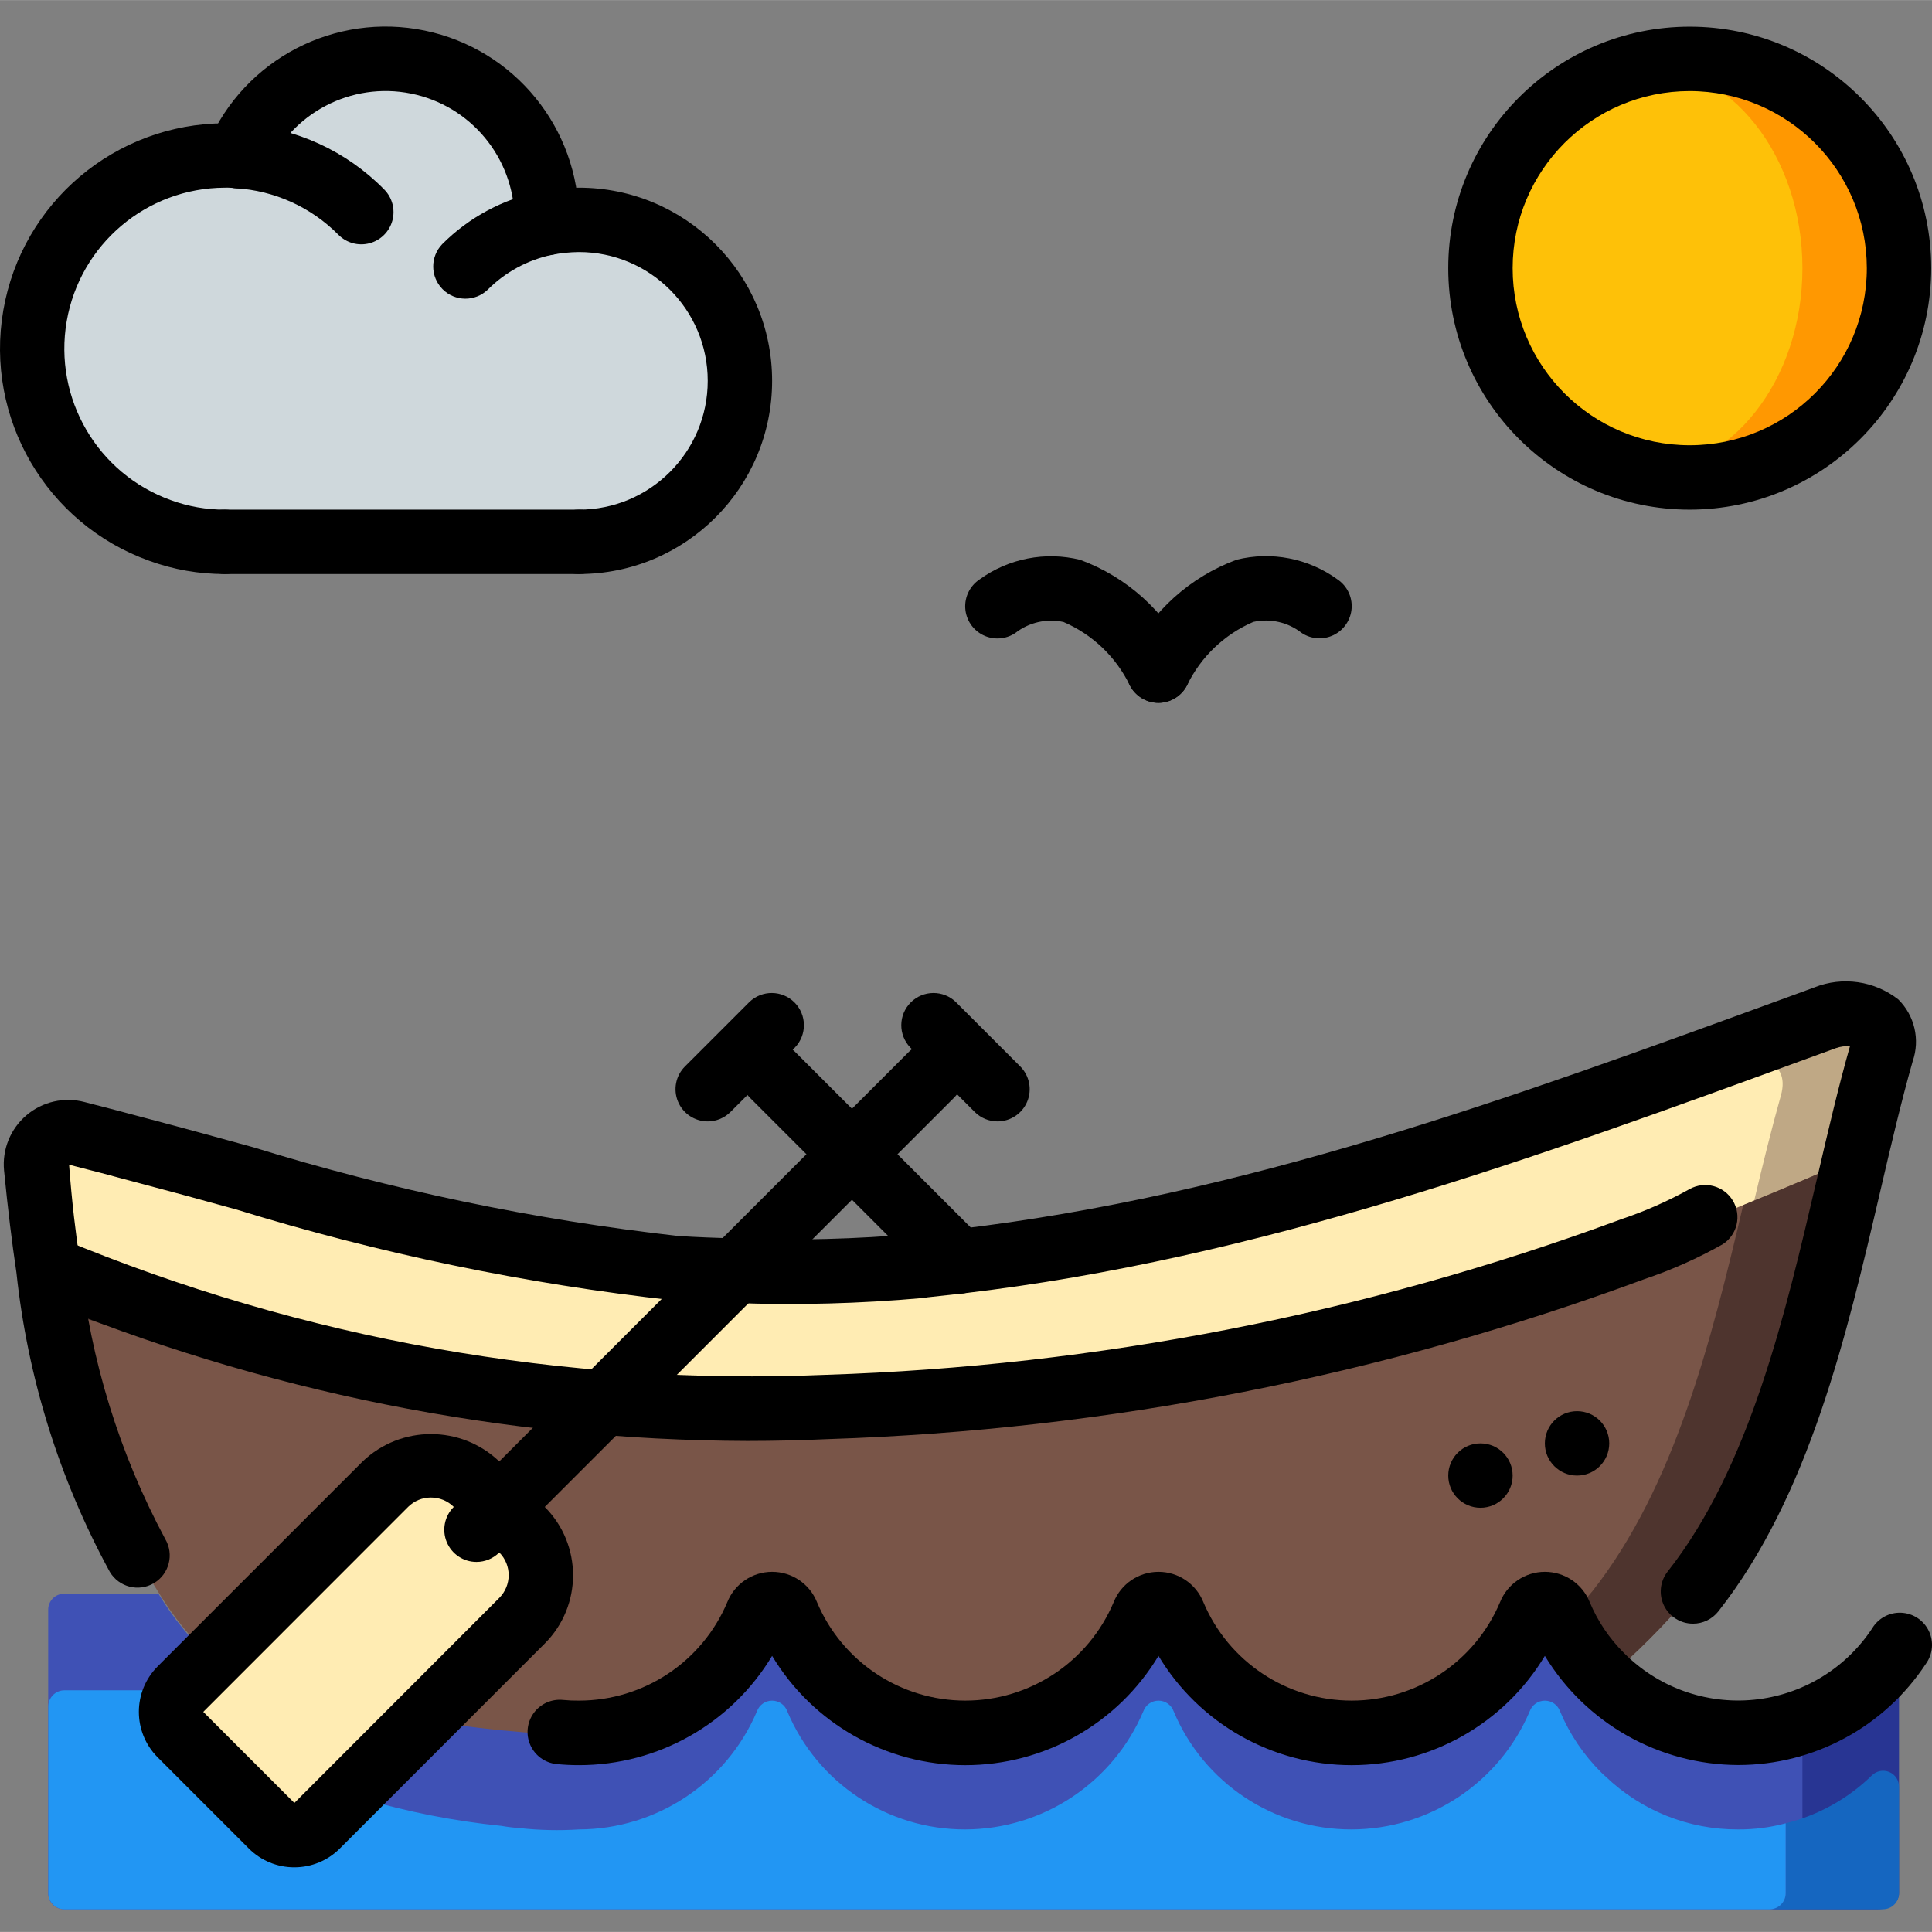 <svg height="512pt" viewBox="0 -7 512.04 512" width="512pt" xmlns="http://www.w3.org/2000/svg"><rect x="0" y="-7" width="512.04" height="512" fill="#808080" stroke="none"/><path d="m483.758 262.707c-9.129 3.328-18.176 6.656-27.219 9.898-66.051 23.98-131.844 46.422-202.328 54.699l-9.301 1.023c-.426.086-.77.086-1.195.172-16.227 1.449-32.527 1.879-48.809 1.281-5.293-.172-10.582-.344-15.871-.684-48.387-3.84-95.148-19.031-141.91-31.316-5.633-1.535-11.266-2.988-16.898-4.438-2.691-.711-5.562-.059-7.688 1.742-2.125 1.805-3.238 4.527-2.977 7.301.254 2.219.426 4.523.766 6.828.684 6.484 1.453 13.141 2.477 19.883 65.449 26.793 138.41 58.113 209.406 54.953 65.465-2.246 130.281-13.766 192.512-34.219 0-.082 0-.082.086-.082 6.914-2.305 13.824-4.781 20.738-7.34 5.715-2.047 40.531-35.586 56.062-42.582 2.305-9.727 4.609-19.113 7.082-27.902 2.902-10.156-8.105-11.605-14.934-9.219zm0 0" fill="#ffecb3"/><path d="m498.691 271.926c-2.473 8.789-4.777 18.176-7.082 27.902-15.531 6.996-50.348 40.535-56.062 42.582-6.914 2.559-13.824 5.035-20.738 7.34 12.117-9.645 37.461-32.77 50.09-38.488 2.305-9.727 4.609-19.113 7.086-27.902 2.898-10.156-8.109-11.605-14.934-9.215l-.512-1.539c9.043-3.242 18.09-6.57 27.219-9.898 6.828-2.387 17.836-.938 14.934 9.219zm0 0" fill="#bfa885"/><path d="m462 312.371c-13.738 5.547-26.797 10.754-29.953 11.949-68.223 25.184-140.055 39.215-212.734 41.555-11.266.512-22.445.598-33.539.258-59.418-1.805-118.02-14.352-172.969-37.035.512 3.5 1.109 7.082 1.707 10.582 3.348 22.977 10.773 45.172 21.93 65.535 1.746 3.488 3.684 6.879 5.801 10.156 3.84 6.27 8.488 12.008 13.824 17.066l7.68 4.605 20.395 12.035.77-1.453.512 1.109c-11.945 51.797 6.402 45.91 23.637 34.391 5.633 22.785 39.168-11.008 48.129-15.359 13.023.316 25.711-4.148 35.668-12.547 8.961 12.461 24.832 14.766 43.18 14.766 4.137.031 8.27-.195 12.375-.684 4.762.496 9.547.723 14.336.684 13.824 1.043 27.582-2.758 38.91-10.754 9.898 9.215 25.602 10.754 42.07 10.754 2.328.012 4.641-.391 6.828-1.195 6.617.879 13.289 1.281 19.965 1.195 15.363 0 22.699-16.215 28.59-32.086 3.926-3.328 7.508-6.656 10.578-9.73 4.09-.492 8.137 1.191 10.668 4.438 1.543 1.969 3.227 3.824 5.035 5.547h.086c8.188-6.949 15.777-14.57 22.699-22.781.34-.43.512-.598.512-.598 24.406-30.977 33.707-75.691 42.922-114.945-6.996 3.156-18.516 8.023-29.609 12.543zm0 0" fill="#795548"/><path d="m12.805 329.098c.512 3.5 1.109 7.082 1.707 10.582 55.02 19.102 113.047 28.062 171.262 26.453-59.418-1.805-118.02-14.352-172.969-37.035zm449.195-16.727c-8.449 35.926-18.176 74.668-40.023 102.402 0 0-.172.168-.512.598-1.363 1.707-5.719 6.738-11.777 12.797 4.09-.492 8.137 1.191 10.668 4.438 1.543 1.969 3.227 3.824 5.035 5.547h.086c8.188-6.949 15.777-14.57 22.699-22.781.34-.43.512-.598.512-.598 24.406-30.977 33.707-75.691 42.922-114.945-6.996 3.156-18.516 8.023-29.609 12.543zm0 0" fill="#4e342e"/><path d="m399.789 435.934c-.266.641-.492 1.297-.68 1.965 3.926-3.328 7.508-6.656 10.578-9.73-4.512.48-8.359 3.496-9.898 7.766zm0 0" fill="#795548"/><path d="m503.301 440.969v53.762c0 2.387-2.484 4.266-5.648 4.266h-28.484c3.164 0 5.648-1.879 5.648-4.266v-47.105c6.785-2.258 13.188-5.539 18.984-9.727 3.621-2.645 9.5-.684 9.5 3.07zm0 0" fill="#283593"/><path d="m477.699 447.625v47.105c.016 1.137-.426 2.23-1.23 3.035-.805.801-1.898 1.246-3.035 1.23h-456.398c-1.137.016-2.23-.43-3.035-1.23-.801-.805-1.246-1.898-1.23-3.035v-75.094c-.016-1.137.43-2.23 1.23-3.035.805-.805 1.898-1.25 3.035-1.23h24.953c3.797 6.266 8.406 12.004 13.703 17.066l55.57 16.297c7.195 1.109 16.75 2.477 25.379 3.156 5.168.566 10.375.68 15.562.344 15.719-.008 30.543-7.324 40.109-19.797 2.711-3.539 4.957-7.41 6.68-11.52.637-1.641 2.219-2.723 3.977-2.723 1.762 0 3.34 1.082 3.977 2.723 6.406 15.332 19.863 26.598 36.09 30.207 3.508.715 7.074 1.086 10.656 1.109 15.719-.008 30.543-7.324 40.105-19.797 2.715-3.539 4.961-7.41 6.684-11.52.637-1.641 2.215-2.723 3.977-2.723 1.758 0 3.336 1.082 3.977 2.723 6.418 15.348 19.902 26.617 36.145 30.207 3.512.715 7.078 1.086 10.66 1.109 15.719-.004 30.543-7.32 40.105-19.797 2.715-3.539 4.961-7.41 6.684-11.52.637-1.641 2.215-2.723 3.977-2.723 1.758 0 3.336 1.082 3.977 2.723 2.516 6.059 6.195 11.566 10.828 16.211.344.363.711.707 1.102 1.023 6.684 6.453 15.027 10.914 24.105 12.887 10.648 2.375 21.785 1.176 31.684-3.414zm0 0" fill="#3f51b5"/><path d="m503.301 466.57v28.16c0 2.355-1.91 4.266-4.266 4.266h-30.039c2.355 0 4.266-1.91 4.266-4.266v-18.52c8.621-2.117 16.52-6.508 22.871-12.715 1.219-1.195 3.043-1.539 4.613-.863 1.57.672 2.578 2.227 2.555 3.938zm0 0" fill="#1566c0"/><path d="m473.262 476.211v18.52c0 2.355-1.91 4.266-4.266 4.266h-451.926c-2.355 0-4.266-1.91-4.266-4.266v-49.492c0-2.359 1.91-4.27 4.266-4.27h37.973c3.414 5.461-4.523 12.031 1.023 17.066l39.598 11.52c12.145 3.602 24.602 6.059 37.203 7.34 1.641.285 3.293.484 4.949.598 5.188.562 10.41.68 15.617.34 20.578-.051 39.145-12.371 47.188-31.316.613-1.688 2.219-2.809 4.012-2.809 1.797 0 3.398 1.121 4.012 2.809 7.957 19.016 26.574 31.375 47.188 31.316 20.582-.051 39.145-12.371 47.191-31.316.613-1.688 2.215-2.809 4.012-2.809 1.793 0 3.395 1.121 4.008 2.809 7.957 19.016 26.578 31.375 47.191 31.316 20.578-.051 39.145-12.371 47.188-31.316.613-1.688 2.215-2.809 4.012-2.809 1.793 0 3.398 1.121 4.012 2.809 2.547 6.066 6.258 11.574 10.922 16.215.348.363.719.703 1.109 1.023 9.438 9.09 22.051 14.141 35.156 14.078 4.266.031 8.512-.516 12.629-1.621zm0 0" fill="#2296f3"/><path d="m142.512 415.371c-.73 2.719-2.176 5.191-4.184 7.168l-54.27 54.27c-3.355 3.328-8.766 3.328-12.117 0l-24.066-24.062c-3.328-3.355-3.328-8.766 0-12.117l54.273-54.273c3.199-3.203 7.543-5.004 12.074-5.004s8.875 1.801 12.074 5.004l12.031 12.031c4.445 4.445 6.055 10.984 4.184 16.984zm0 0" fill="#ffecb3"/><path d="m95.746 49.203c-8.715-8.82-20.387-14.105-32.766-14.848" fill="#e6e7e8"/><path d="m196.102 93.918c0 11.316-4.496 22.168-12.5 30.172-8 8-18.852 12.496-30.168 12.496h-93.867c-5.82.016-11.598-.996-17.066-2.988-23.422-8.367-37.441-32.363-33.23-56.875 4.207-24.516 25.426-42.457 50.297-42.535 1.141-.031 2.281.023 3.414.168 8.027-18.59 28.004-28.988 47.836-24.898 19.832 4.09 34.066 21.547 34.082 41.797.016.285-.012.574-.082.852 2.84-.543 5.723-.828 8.617-.852 11.316 0 22.168 4.492 30.168 12.496 8.004 8 12.5 18.852 12.5 30.168zm0 0" fill="#cfd8dc"/><path d="m144.816 52.105c-8.176 1.68-15.68 5.715-21.59 11.605" fill="#e6e7e8"/><path d="m503.301 64.051c0 14.711-5.844 28.82-16.246 39.223-10.402 10.402-24.512 16.246-39.223 16.246-4.312.016-8.609-.5-12.797-1.535-25.012-5.91-42.676-28.234-42.676-53.934 0-25.695 17.664-48.02 42.676-53.93 4.188-1.035 8.484-1.551 12.797-1.535 30.633 0 55.469 24.832 55.469 55.465zm0 0" fill="#ff9801"/><path d="m477.699 64.051c0-29.785-19.102-53.93-42.664-53.93-23.566 0-42.668 24.145-42.668 53.93 0 29.785 19.102 53.934 42.668 53.934 23.562 0 42.664-24.148 42.664-53.934zm0 0" fill="#fec108"/><path d="m448.688 423.305c-3.27.004-6.254-1.863-7.684-4.805-1.426-2.941-1.047-6.441.977-9.012 21.742-27.578 31.238-68.34 39.621-104.301 2.867-12.324 5.586-23.969 8.695-34.926-1.262-.086-2.527.086-3.723.504l-7.203 2.625c-71.559 26.156-145.559 53.191-224.168 62.387l-9.387 1.035c-.309.066-1.008.152-1.316.188-16.582 1.488-33.238 1.926-49.875 1.312-5.402-.18-10.777-.348-16.156-.699-39.305-4.363-78.109-12.43-115.898-24.098-9.215-2.559-18.414-5.059-27.613-7.484-5.605-1.527-11.094-2.953-16.648-4.367.742 9.949 1.758 18.305 2.934 26.172 2.734 25.562 10.387 50.359 22.539 73.02 2.406 4.051 1.074 9.289-2.98 11.699-4.051 2.406-9.289 1.074-11.699-2.98-13.379-24.543-21.789-51.484-24.746-79.281-1.211-8.125-2.262-16.742-3.285-27.094-.535-5.566 1.684-11.039 5.949-14.656 4.262-3.617 10.023-4.914 15.426-3.477 5.719 1.477 11.324 2.918 16.922 4.445 9.184 2.414 18.449 4.965 27.727 7.52 36.73 11.34 74.441 19.219 112.641 23.523 5.066.332 10.238.496 15.461.668 15.859.57 31.738.16 47.547-1.23l.676-.094 9.879-1.109c76.562-8.961 146.355-34.465 220.246-61.441l7.312-2.676c7.469-2.977 15.949-1.754 22.273 3.207 4.309 4.27 5.785 10.637 3.789 16.367-3.062 10.762-5.785 22.434-8.668 34.797-8.793 37.691-18.773 80.418-42.832 110.996-1.621 2.066-4.105 3.273-6.73 3.266zm0 0"/><path d="m198.277 374.879c-64.773-.176-128.887-13.047-188.707-37.887-4.23-1.867-6.203-6.766-4.449-11.043 1.754-4.277 6.594-6.383 10.918-4.746 64.18 26.727 133.434 39.062 202.895 36.148 71.789-2.316 142.734-16.164 210.125-41.012l.855-.309c6.18-2.082 12.156-4.727 17.859-7.891 4.02-2.254 9.102-.906 11.48 3.039 2.379 3.945 1.195 9.066-2.676 11.57-6.617 3.727-13.57 6.824-20.77 9.25-69.289 25.652-142.266 39.965-216.113 42.383-7.141.324-14.281.492-21.418.496zm0 0"/><path d="m78.008 487.879c-4.527.008-8.871-1.789-12.066-4.992l-24.141-24.141c-6.664-6.668-6.664-17.469 0-24.133l54.312-54.309c10.133-9.668 26.07-9.668 36.199 0l12.066 12.066c9.996 9.996 9.996 26.203 0 36.199l-54.305 54.316c-3.199 3.203-7.539 5-12.066 4.992zm36.172-98.008c-2.262 0-4.434.902-6.031 2.5l-54.273 54.309 24.141 24.141 54.297-54.34c3.332-3.332 3.332-8.734 0-12.066l-12.066-12.066c-1.613-1.602-3.797-2.492-6.066-2.477zm0 0"/><path d="m126.281 406.938c-3.453 0-6.562-2.078-7.883-5.266-1.32-3.188-.59-6.859 1.848-9.301l120.68-120.676c3.348-3.234 8.672-3.188 11.961.102 3.293 3.293 3.34 8.613.105 11.965l-120.68 120.676c-1.598 1.602-3.77 2.5-6.031 2.5zm0 0"/><path d="m254.211 335.84c-2.262 0-4.434-.902-6.031-2.5l-49.578-49.578c-3.234-3.352-3.188-8.672.102-11.965 3.293-3.289 8.613-3.336 11.965-.102l49.578 49.578c2.438 2.441 3.168 6.109 1.848 9.297s-4.43 5.27-7.883 5.27zm0 0"/><path d="m460.633 460.766c-20.938-.074-40.332-11.031-51.199-28.926-10.801 17.973-30.234 28.965-51.199 28.965-20.969 0-40.402-10.992-51.199-28.965-10.801 17.973-30.234 28.965-51.203 28.965-20.965 0-40.398-10.992-51.199-28.965-10.789 17.98-30.23 28.977-51.199 28.961-1.996.004-3.988-.098-5.973-.297-3.035-.32-5.668-2.234-6.906-5.023-1.238-2.785-.898-6.023.895-8.488 1.797-2.469 4.77-3.793 7.801-3.473 1.391.137 2.789.195 4.184.18 17.168.004 32.668-10.285 39.328-26.109 1.949-4.852 6.652-8.031 11.879-8.031 5.23 0 9.934 3.18 11.879 8.031 6.664 15.816 22.156 26.105 39.32 26.105 17.168 0 32.66-10.289 39.324-26.105 1.945-4.852 6.648-8.031 11.879-8.031 5.227 0 9.93 3.18 11.879 8.031 6.66 15.816 22.156 26.105 39.32 26.105 17.164 0 32.66-10.289 39.32-26.105 1.949-4.852 6.652-8.031 11.879-8.031 5.227 0 9.93 3.18 11.879 8.031 2.113 5.047 5.195 9.625 9.078 13.48 9.031 9.105 21.684 13.66 34.445 12.395s24.273-8.211 31.34-18.914c1.609-2.691 4.57-4.285 7.703-4.145 3.137.141 5.941 1.988 7.305 4.816 1.363 2.828 1.066 6.176-.773 8.715-11.016 16.762-29.73 26.848-49.785 26.828zm0 0"/><path d="m187.566 290.188c-3.449-.004-6.562-2.082-7.883-5.27-1.32-3.188-.59-6.859 1.852-9.297l17.066-17.07c3.348-3.23 8.668-3.188 11.961.105s3.336 8.613.105 11.961l-17.066 17.066c-1.602 1.602-3.773 2.5-6.035 2.504zm0 0"/><path d="m264.367 290.188c-2.262-.004-4.434-.902-6.035-2.504l-17.066-17.066c-3.234-3.348-3.188-8.668.105-11.961 3.293-3.293 8.613-3.336 11.961-.105l17.066 17.07c2.441 2.438 3.172 6.109 1.852 9.297s-4.434 5.266-7.883 5.27zm0 0"/><path d="m426.5 375.52c0 4.711-3.82 8.531-8.535 8.531-4.711 0-8.531-3.82-8.531-8.531 0-4.715 3.82-8.535 8.531-8.535 4.715 0 8.535 3.82 8.535 8.535zm0 0"/><path d="m400.898 384.051c0 4.715-3.82 8.535-8.531 8.535-4.715 0-8.535-3.82-8.535-8.535 0-4.711 3.82-8.531 8.535-8.531 4.711 0 8.531 3.82 8.531 8.531zm0 0"/><path d="m59.566 145.117c-6.82.016-13.586-1.172-19.992-3.504-27.309-9.793-43.629-37.789-38.699-66.379 4.93-28.586 29.684-49.5 58.691-49.582 1.574-.031 3.148.059 4.711.273 14.207.965 27.57 7.109 37.547 17.27 2.145 2.168 2.969 5.316 2.164 8.258-.805 2.941-3.117 5.23-6.066 6.004-2.949.773-6.09-.086-8.234-2.254-7.242-7.324-16.938-11.715-27.219-12.332-.961-.133-1.934-.184-2.902-.152-20.711.074-38.379 15.016-41.895 35.426-3.512 20.414 8.141 40.402 27.637 47.398 4.566 1.672 9.395 2.52 14.258 2.508 4.715 0 8.535 3.82 8.535 8.535 0 4.711-3.82 8.531-8.535 8.531zm0 0"/><path d="m144.816 60.641c-2.473-.004-4.82-1.074-6.441-2.938-1.617-1.863-2.352-4.34-2.008-6.785-.172-16.145-11.621-29.965-27.449-33.145-15.832-3.176-31.727 5.16-38.113 19.988-1.887 4.32-6.918 6.297-11.238 4.41-4.32-1.883-6.297-6.914-4.41-11.238 9.641-22.301 33.617-34.766 57.41-29.848 23.793 4.918 40.859 25.871 40.867 50.168.02 1.176-.148 2.348-.496 3.473-1.137 3.523-4.418 5.914-8.121 5.914zm0 0"/><path d="m153.434 145.117c-4.715 0-8.535-3.82-8.535-8.531 0-4.715 3.82-8.535 8.535-8.535 18.852 0 34.133-15.281 34.133-34.133 0-18.852-15.281-34.133-34.133-34.133-2.383.023-4.754.262-7.09.719-6.469 1.352-12.398 4.566-17.07 9.238-3.348 3.234-8.668 3.191-11.961-.102-3.289-3.293-3.336-8.613-.102-11.961 7.078-7.09 16.09-11.934 25.906-13.93 3.398-.66 6.852-1.004 10.316-1.031 28.277 0 51.199 22.922 51.199 51.199 0 28.277-22.922 51.199-51.199 51.199zm0 0"/><path d="m153.434 145.117h-93.867c-4.711 0-8.531-3.82-8.531-8.531 0-4.715 3.82-8.535 8.531-8.535h93.867c4.711 0 8.531 3.82 8.531 8.535 0 4.711-3.82 8.531-8.531 8.531zm0 0"/><path d="m447.832 128.051c-35.344 0-64-28.652-64-64 0-35.344 28.656-64 64-64 35.348 0 64 28.656 64 64-.035 35.332-28.668 63.965-64 64zm0-110.934c-25.918 0-46.934 21.016-46.934 46.934 0 25.922 21.016 46.934 46.934 46.934 25.922 0 46.934-21.012 46.934-46.934-.027-25.906-21.023-46.902-46.934-46.934zm0 0"/><path d="m307.035 179.254c-3.227 0-6.18-1.812-7.629-4.695-3.652-7.496-9.871-13.43-17.527-16.727-4.492-.988-9.188.082-12.801 2.922-2.539 1.691-5.785 1.902-8.52.551-2.73-1.352-4.539-4.059-4.734-7.102-.195-3.043 1.246-5.957 3.781-7.652 7.691-5.578 17.449-7.48 26.676-5.203 12.395 4.566 22.551 13.734 28.363 25.602 1.301 2.637 1.148 5.758-.398 8.258-1.547 2.504-4.273 4.031-7.211 4.047zm0 0"/><path d="m307.035 179.254c-2.957-.004-5.699-1.535-7.25-4.047-1.555-2.512-1.699-5.648-.379-8.293 5.809-11.863 15.969-21.031 28.363-25.602 9.223-2.273 18.98-.371 26.676 5.207 2.535 1.691 3.977 4.609 3.781 7.648-.199 3.043-2.004 5.75-4.738 7.102-2.734 1.352-5.98 1.141-8.516-.551-3.617-2.84-8.312-3.91-12.801-2.918-7.656 3.293-13.875 9.23-17.527 16.723-1.438 2.891-4.383 4.719-7.609 4.73zm0 0"/></svg>